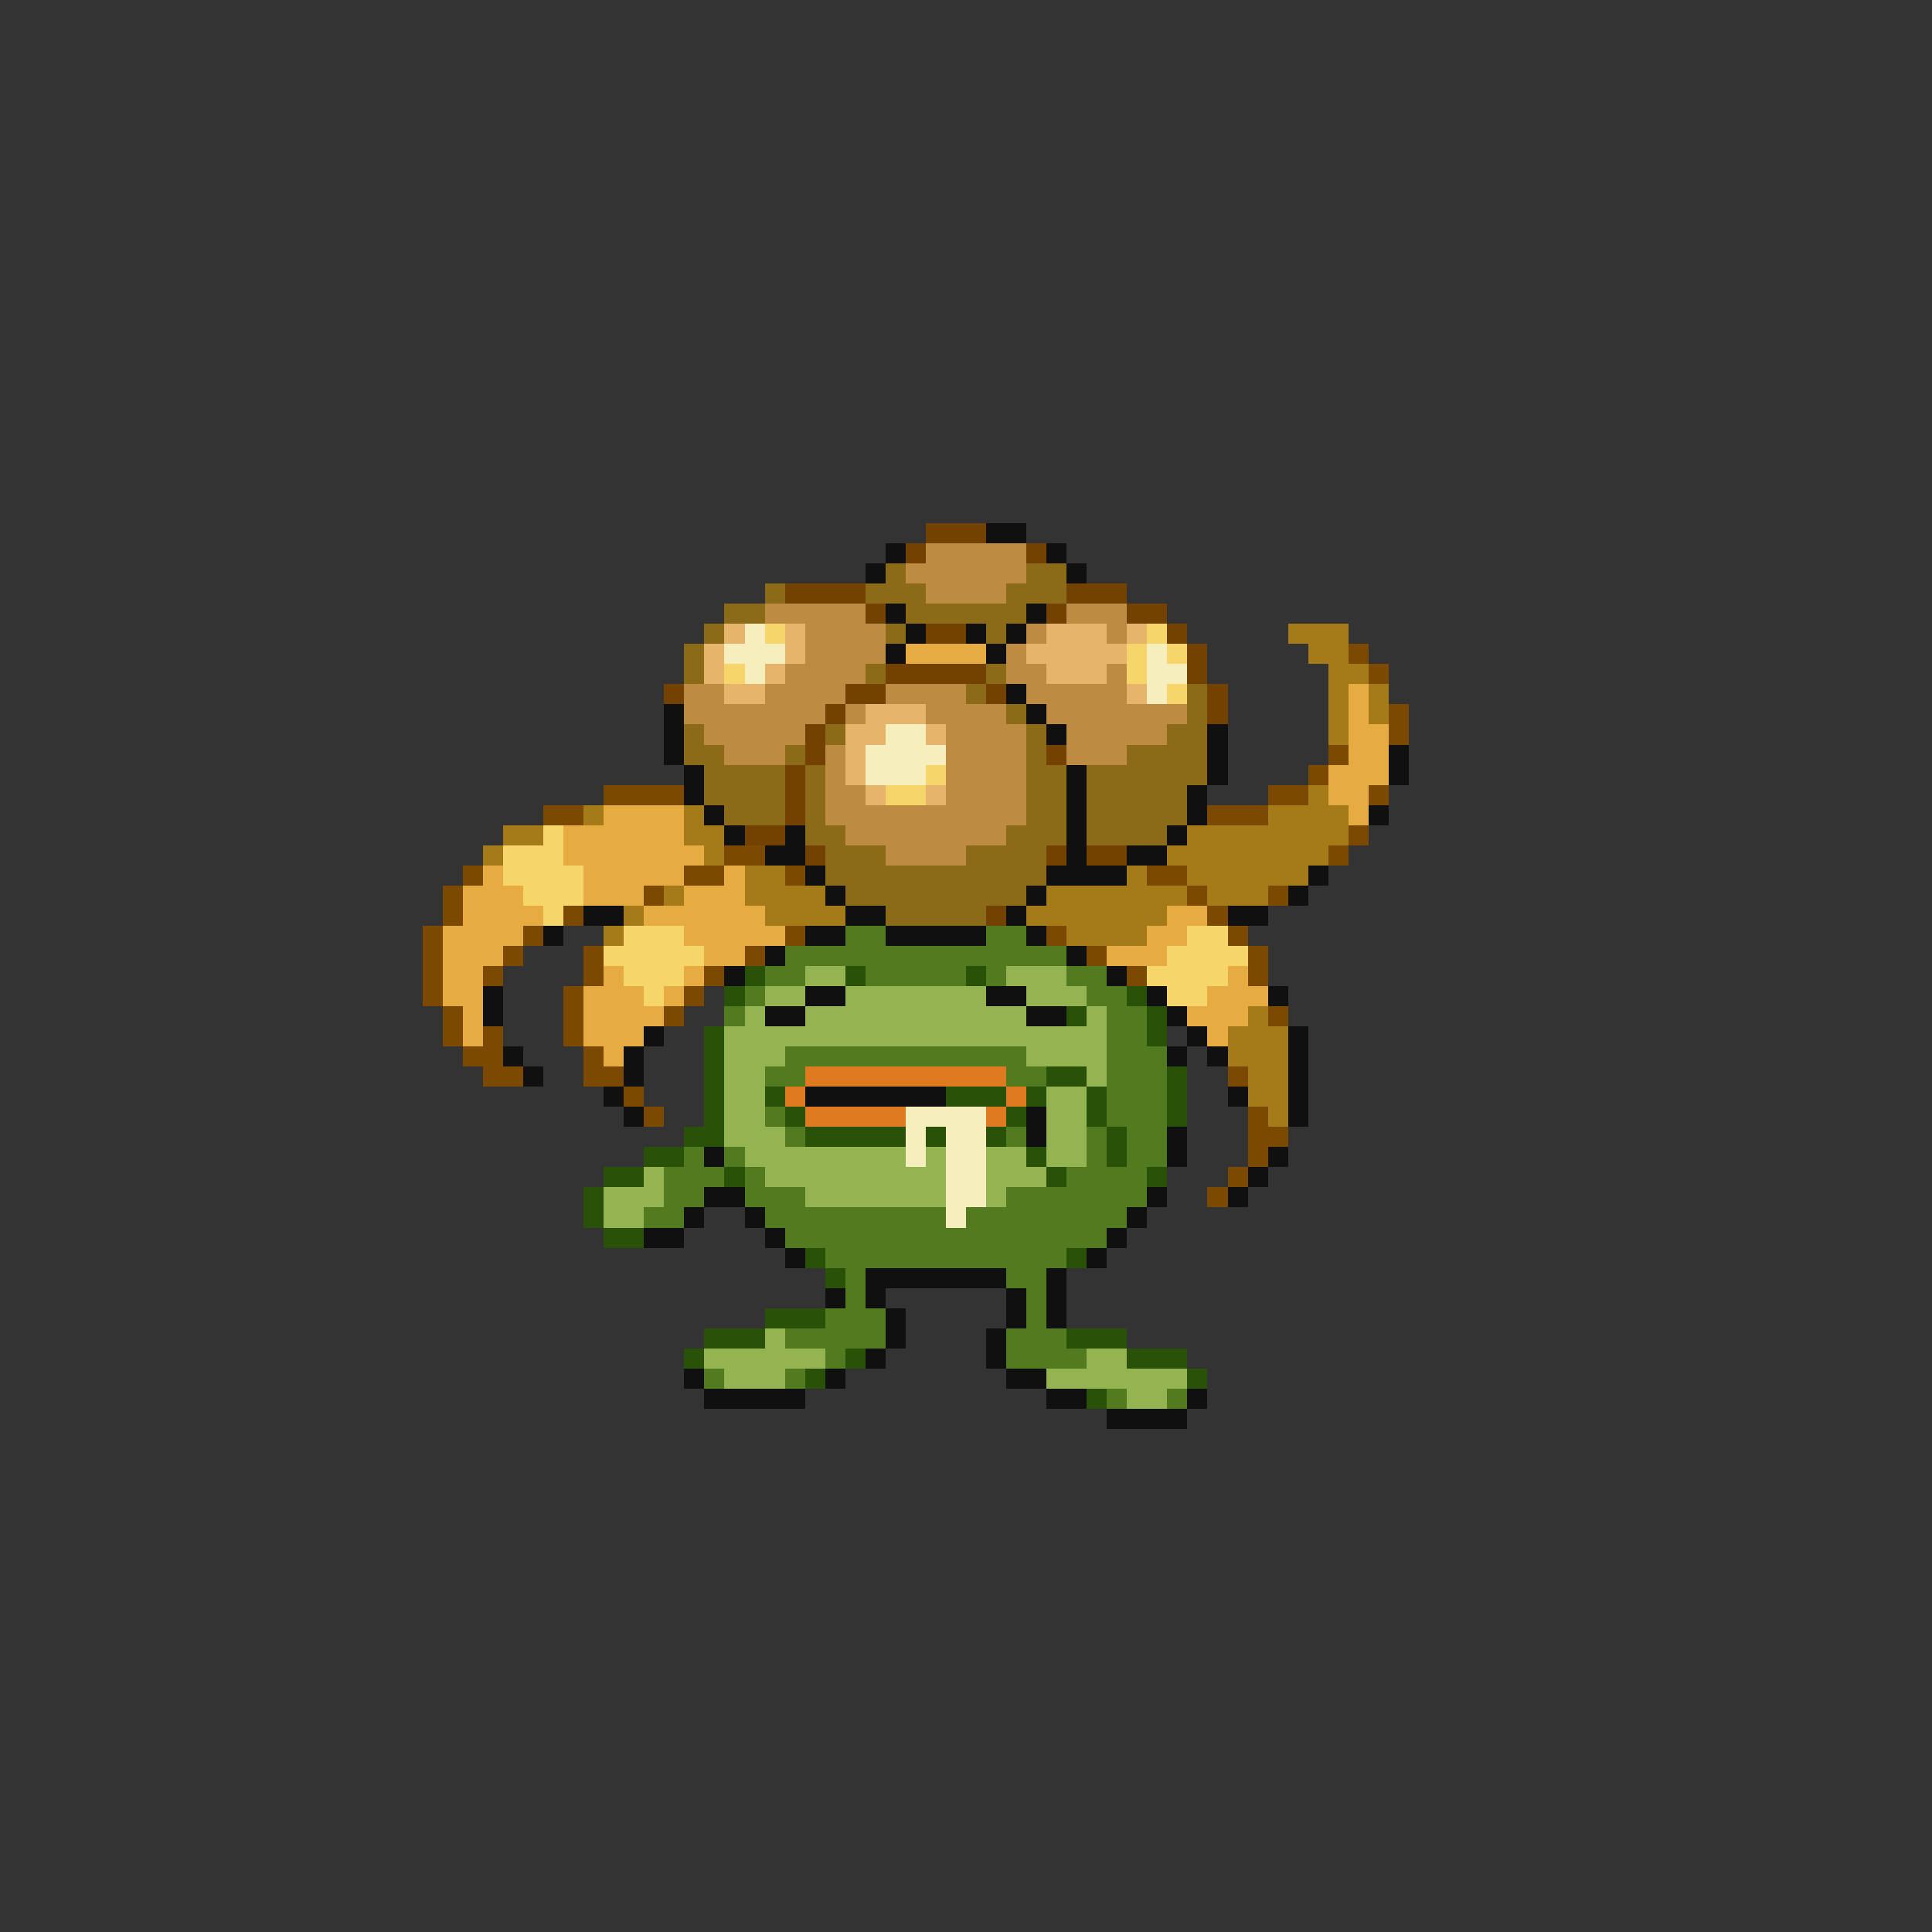 <svg xmlns="http://www.w3.org/2000/svg" viewBox="0 -0.5 96 96" shape-rendering="crispEdges">
<rect x="0" y="-0.5" width="96" height="96" fill="#333333" stroke="none"/>
<path stroke="#734100" d="M46 26h3M45 27h1M51 27h1M39 29h4M53 29h3M43 30h1M52 30h1M56 30h2M46 31h2M58 31h1M59 32h1M44 33h5M59 33h1M33 34h1M42 34h2M49 34h1M60 34h1M41 35h1M60 35h1M40 36h1M40 37h1M52 37h1M39 38h1M39 39h1M39 40h1M37 41h2M40 42h1M52 42h1M54 42h2M49 45h1" />
<path stroke="#101010" d="M49 26h2M44 27h1M52 27h1M43 28h1M53 28h1M44 30h1M51 30h1M45 31h1M48 31h1M50 31h1M44 32h1M49 32h1M50 34h1M33 35h1M51 35h1M33 36h1M52 36h1M60 36h1M33 37h1M60 37h1M69 37h1M34 38h1M53 38h1M60 38h1M69 38h1M34 39h1M53 39h1M59 39h1M35 40h1M53 40h1M59 40h1M68 40h1M36 41h1M39 41h1M53 41h1M58 41h1M38 42h2M53 42h1M56 42h2M40 43h1M52 43h4M65 43h1M41 44h1M51 44h1M64 44h1M29 45h2M42 45h2M50 45h1M61 45h2M27 46h1M40 46h2M44 46h5M51 46h1M38 47h1M53 47h1M36 48h1M55 48h1M24 49h1M40 49h2M49 49h2M57 49h1M63 49h1M24 50h1M38 50h2M51 50h2M58 50h1M32 51h1M59 51h1M64 51h1M25 52h1M31 52h1M58 52h1M60 52h1M64 52h1M26 53h1M31 53h1M64 53h1M30 54h1M40 54h7M61 54h1M64 54h1M31 55h1M51 55h1M64 55h1M51 56h1M58 56h1M35 57h1M58 57h1M63 57h1M62 58h1M35 59h2M57 59h1M61 59h1M34 60h1M37 60h1M56 60h1M32 61h2M38 61h1M55 61h1M39 62h1M54 62h1M43 63h7M52 63h1M41 64h1M43 64h1M50 64h1M52 64h1M44 65h1M50 65h1M52 65h1M44 66h1M49 66h1M43 67h1M49 67h1M34 68h1M41 68h1M50 68h2M35 69h5M52 69h2M59 69h1M55 70h4" />
<path stroke="#bd8b41" d="M46 27h5M45 28h6M46 29h4M38 30h5M53 30h3M40 31h4M51 31h1M55 31h1M40 32h4M50 32h1M39 33h4M50 33h2M55 33h1M34 34h2M38 34h4M44 34h4M51 34h5M34 35h7M42 35h1M46 35h4M52 35h7M35 36h5M47 36h4M53 36h5M36 37h3M41 37h1M47 37h4M53 37h3M41 38h1M47 38h4M41 39h2M47 39h4M41 40h10M42 41h8M44 42h4" />
<path stroke="#8b6a18" d="M44 28h1M51 28h2M38 29h1M43 29h3M50 29h3M36 30h2M45 30h6M35 31h1M44 31h1M49 31h1M34 32h1M34 33h1M43 33h1M49 33h1M48 34h1M59 34h1M50 35h1M59 35h1M34 36h1M41 36h1M51 36h1M58 36h2M34 37h2M39 37h1M51 37h1M56 37h4M35 38h4M40 38h1M51 38h2M54 38h6M35 39h4M40 39h1M51 39h2M54 39h5M36 40h3M40 40h1M51 40h2M54 40h5M40 41h2M50 41h3M54 41h4M41 42h3M48 42h4M41 43h11M42 44h9M44 45h5" />
<path stroke="#e6b46a" d="M36 31h1M39 31h1M52 31h3M56 31h1M35 32h1M39 32h1M51 32h5M35 33h1M38 33h1M52 33h3M36 34h2M56 34h1M43 35h3M42 36h2M46 36h1M42 37h1M42 38h1M43 39h1M46 39h1" />
<path stroke="#f6eebd" d="M37 31h1M36 32h3M57 32h1M37 33h1M57 33h2M57 34h1M44 36h2M43 37h4M43 38h3M45 55h4M45 56h1M47 56h2M45 57h1M47 57h2M47 58h2M47 59h2M47 60h1" />
<path stroke="#f6d56a" d="M38 31h1M57 31h1M56 32h1M58 32h1M36 33h1M56 33h1M58 34h1M46 38h1M44 39h2M27 41h1M25 42h3M25 43h4M26 44h3M27 45h1M31 46h3M59 46h2M30 47h5M58 47h4M31 48h3M57 48h4M32 49h1M58 49h2" />
<path stroke="#a47b18" d="M64 31h3M65 32h2M66 33h2M66 34h1M68 34h1M66 35h1M68 35h1M66 36h1M65 39h1M29 40h1M34 40h1M63 40h4M25 41h2M34 41h2M59 41h8M24 42h1M35 42h1M58 42h8M37 43h2M56 43h1M59 43h6M33 44h1M37 44h4M52 44h7M60 44h3M31 45h1M38 45h4M51 45h7M30 46h1M53 46h4M62 50h1M61 51h3M61 52h3M62 53h2M62 54h2M63 55h1" />
<path stroke="#e6ac41" d="M45 32h4M67 34h1M67 35h1M67 36h2M67 37h2M66 38h3M66 39h2M30 40h4M67 40h1M28 41h6M28 42h7M24 43h1M29 43h5M36 43h1M23 44h3M29 44h3M34 44h3M23 45h4M32 45h6M58 45h2M22 46h4M34 46h5M57 46h2M22 47h3M35 47h2M55 47h3M22 48h2M30 48h1M34 48h1M61 48h1M22 49h2M29 49h3M33 49h1M60 49h3M23 50h1M29 50h4M59 50h3M23 51h1M29 51h3M60 51h1M30 52h1" />
<path stroke="#7b4a00" d="M67 32h1M68 33h1M69 35h1M69 36h1M66 37h1M65 38h1M30 39h4M63 39h2M68 39h1M27 40h2M60 40h3M67 41h1M36 42h2M66 42h1M23 43h1M34 43h2M39 43h1M57 43h2M22 44h1M32 44h1M59 44h1M63 44h1M22 45h1M28 45h1M60 45h1M21 46h1M26 46h1M39 46h1M52 46h1M61 46h1M21 47h1M25 47h1M29 47h1M37 47h1M54 47h1M62 47h1M21 48h1M24 48h1M29 48h1M35 48h1M56 48h1M62 48h1M21 49h1M28 49h1M34 49h1M22 50h1M28 50h1M33 50h1M63 50h1M22 51h1M24 51h1M28 51h1M23 52h2M29 52h1M24 53h2M29 53h2M61 53h1M31 54h1M32 55h1M62 55h1M62 56h2M62 57h1M61 58h1M60 59h1" />
<path stroke="#527b20" d="M42 46h2M49 46h2M39 47h14M38 48h2M43 48h5M49 48h1M53 48h2M37 49h1M54 49h2M36 50h1M55 50h2M55 51h2M39 52h12M55 52h3M38 53h2M50 53h2M55 53h3M55 54h3M38 55h1M55 55h3M39 56h1M50 56h1M54 56h1M56 56h2M34 57h1M36 57h1M54 57h1M56 57h2M33 58h3M37 58h1M53 58h4M33 59h2M37 59h3M50 59h7M32 60h2M38 60h9M48 60h8M39 61h16M41 62h12M42 63h1M50 63h2M42 64h1M51 64h1M41 65h3M51 65h1M39 66h5M50 66h3M41 67h1M50 67h4M35 68h1M39 68h1M55 69h1M58 69h1" />
<path stroke="#295208" d="M37 48h1M42 48h1M48 48h1M36 49h1M56 49h1M53 50h1M57 50h1M35 51h1M57 51h1M35 52h1M35 53h1M52 53h2M58 53h1M35 54h1M38 54h1M47 54h3M51 54h1M54 54h1M58 54h1M35 55h1M39 55h1M50 55h1M54 55h1M58 55h1M34 56h2M40 56h5M46 56h1M49 56h1M55 56h1M32 57h2M51 57h1M55 57h1M30 58h2M36 58h1M52 58h1M57 58h1M29 59h1M29 60h1M30 61h2M40 62h1M53 62h1M41 63h1M38 65h3M35 66h3M53 66h3M34 67h1M42 67h1M56 67h3M40 68h1M59 68h1M54 69h1" />
<path stroke="#94b452" d="M40 48h2M50 48h3M38 49h2M42 49h7M51 49h3M37 50h1M40 50h11M54 50h1M36 51h19M36 52h3M51 52h4M36 53h2M54 53h1M36 54h2M52 54h2M36 55h2M52 55h2M36 56h3M52 56h2M37 57h8M46 57h1M49 57h2M52 57h2M32 58h1M38 58h9M49 58h3M30 59h3M40 59h7M49 59h1M30 60h2M38 66h1M35 67h6M54 67h2M36 68h3M52 68h7M56 69h2" />
<path stroke="#de7b20" d="M40 53h10M39 54h1M50 54h1M40 55h5M49 55h1" />
</svg>